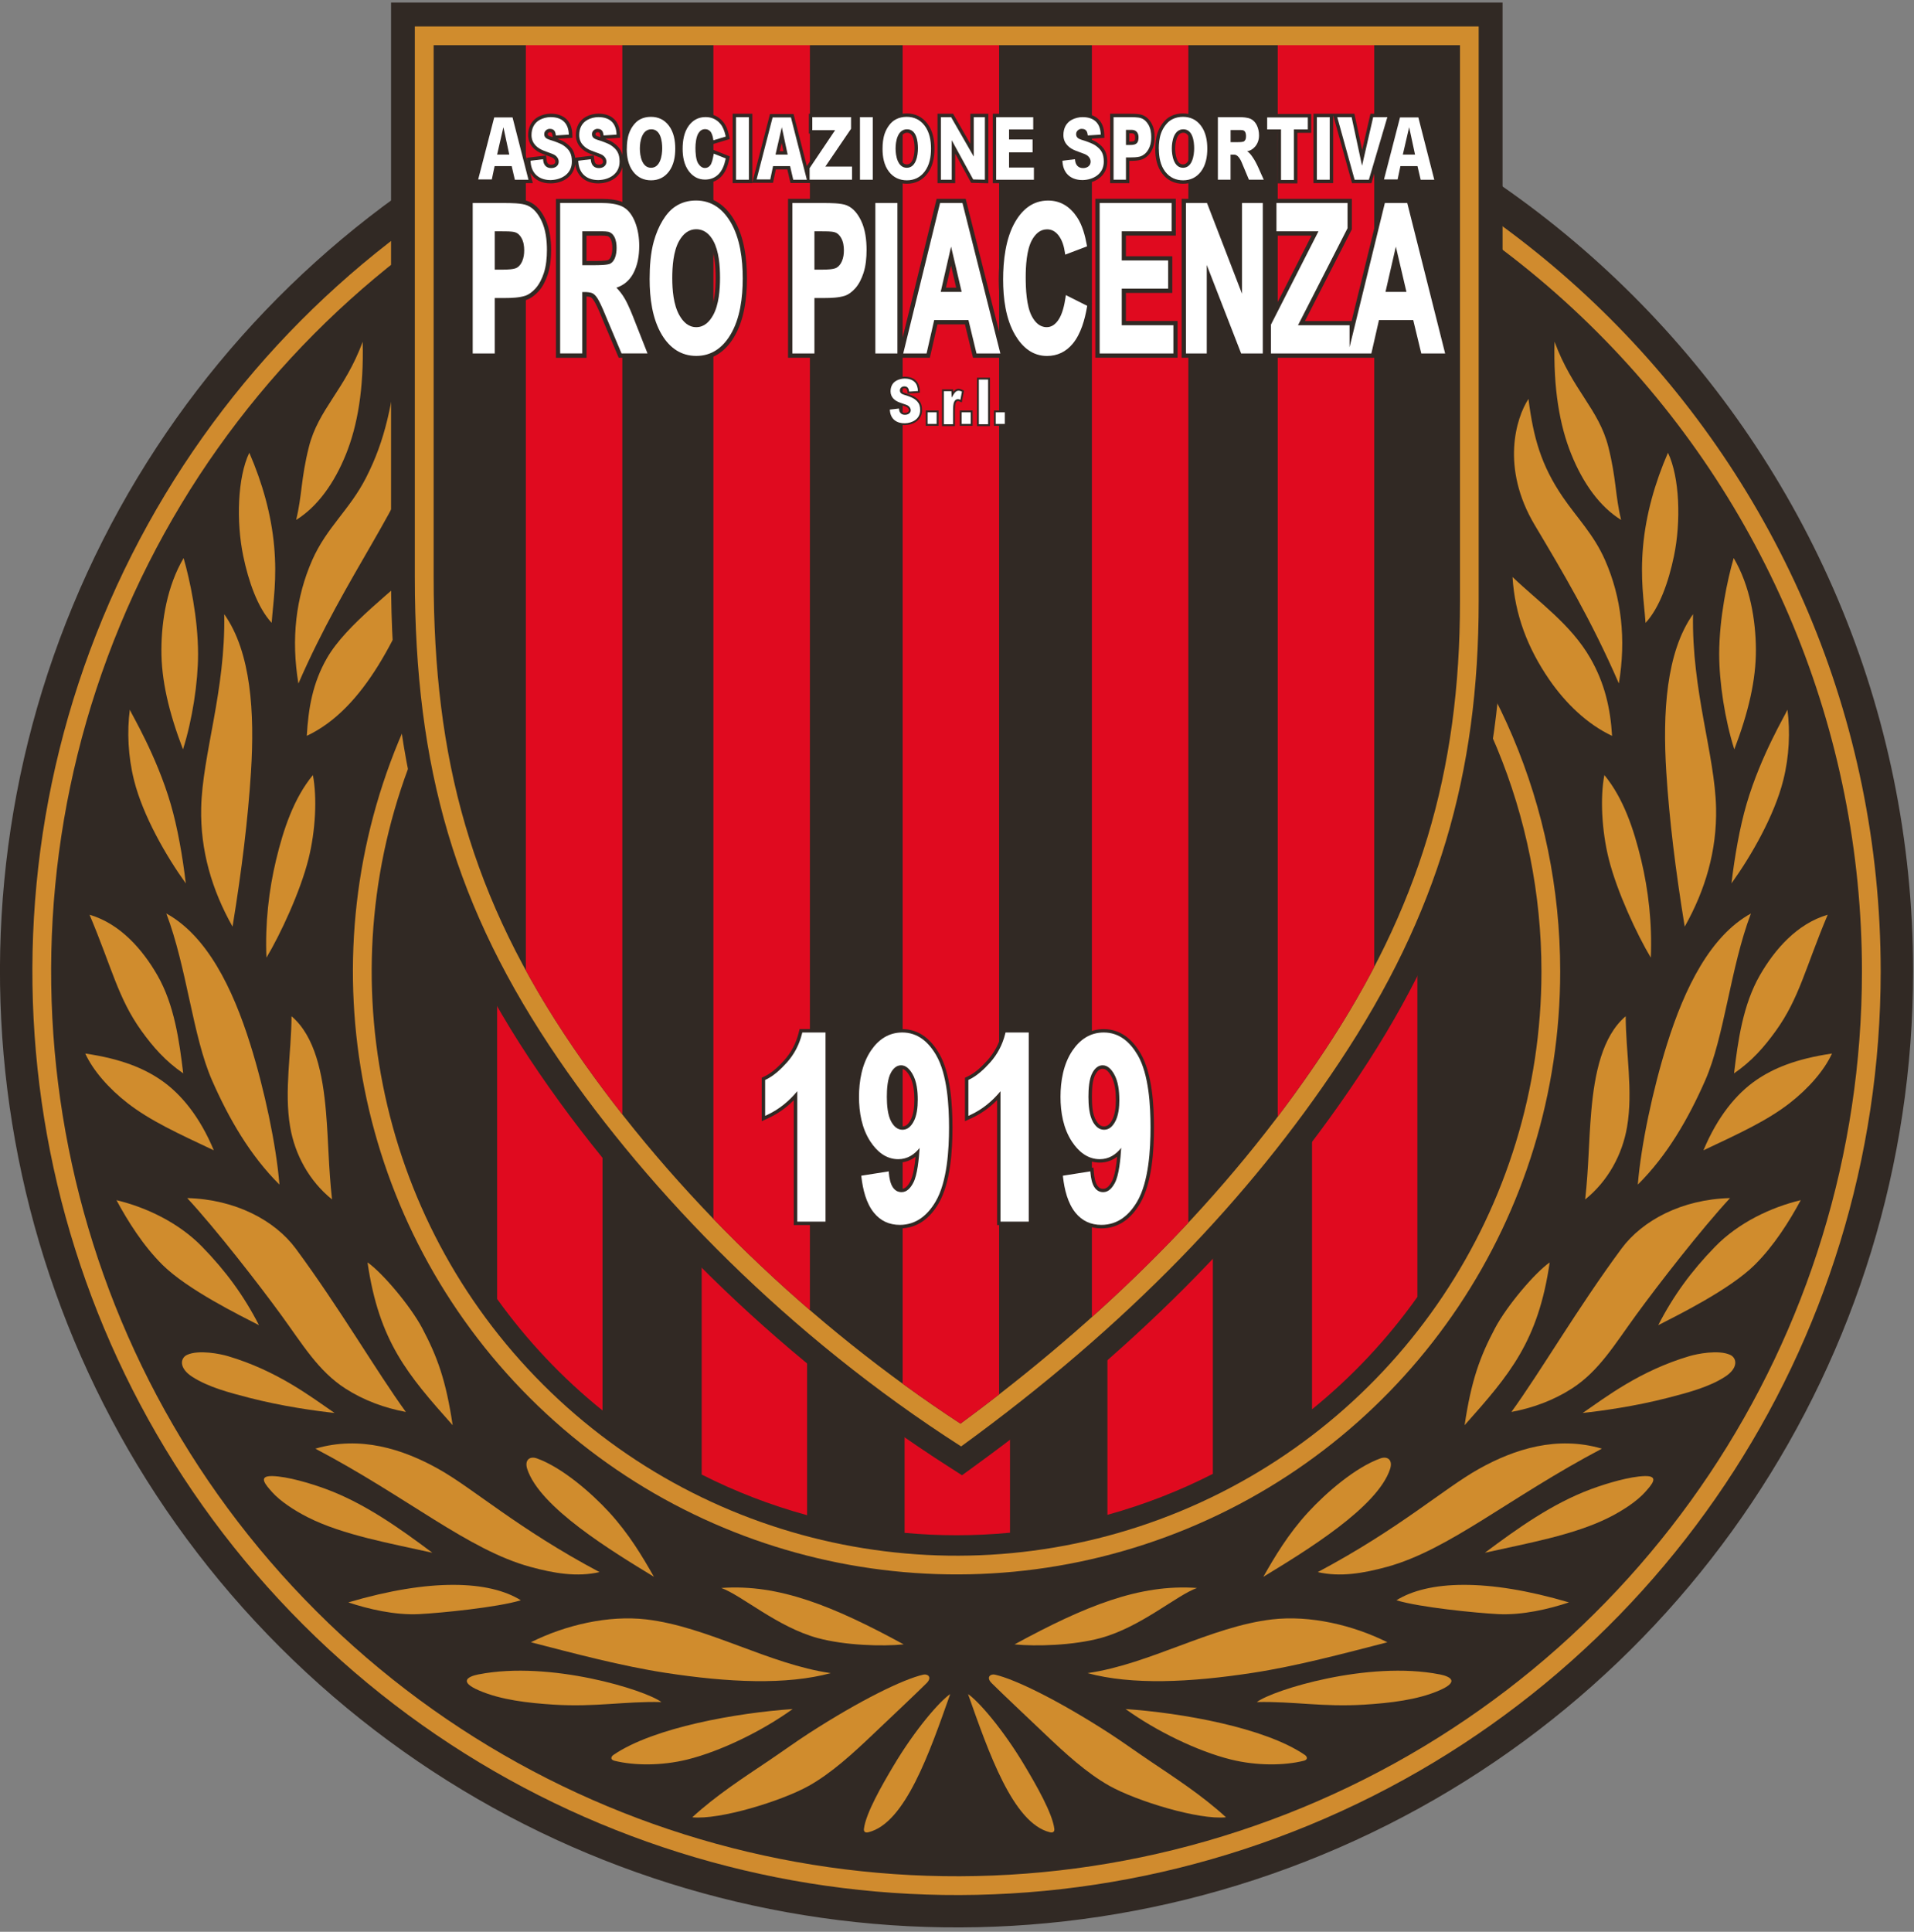 <?xml version="1.0" encoding="UTF-8"?>
<svg id="Layer_2" data-name="Layer 2" xmlns="http://www.w3.org/2000/svg" xmlns:xlink="http://www.w3.org/1999/xlink" viewBox="0 0 422.88 426.72">
  <rect x="0" y="0" width="422.88" height="426.72" fill="#808080" stroke="none"/>
  <defs>
    <style>
      .cls-1 {
        clip-path: url(#clippath);
      }

      .cls-2 {
        fill: none;
      }

      .cls-2, .cls-3, .cls-4, .cls-5, .cls-6, .cls-7, .cls-8 {
        stroke-width: 0px;
      }

      .cls-3 {
        fill: #d08c2d;
      }

      .cls-3, .cls-4, .cls-5, .cls-6, .cls-7 {
        fill-rule: evenodd;
      }

      .cls-4 {
        fill: #d08b2e;
      }

      .cls-5 {
        fill: #e00a1f;
      }

      .cls-6, .cls-8 {
        fill: #fff;
      }

      .cls-7 {
        fill: #312924;
      }
    </style>
    <clipPath id="clippath">
      <rect class="cls-2" width="422.88" height="426.72"/>
    </clipPath>
  </defs>
  <g id="Layer_1-2" data-name="Layer 1">
    <g>
      <g class="cls-1">
        <path class="cls-7" d="m211.34,3.43c116.72,0,211.34,94.54,211.34,211.16,0,85.41-51.49,162.41-130.46,195.09-78.97,32.69-169.87,14.62-230.31-45.77C1.46,303.52-16.63,212.69,16.09,133.79,48.8,54.88,125.86,3.43,211.34,3.43h0Z"/>
        <path class="cls-4" d="m211.34,10.59c112.77,0,204.18,91.34,204.18,204.01,0,82.52-49.75,156.9-126.05,188.48-76.3,31.57-164.12,14.12-222.51-44.22C8.57,300.51-8.9,212.76,22.7,136.52,54.3,60.29,128.75,10.59,211.34,10.59h0Z"/>
        <path class="cls-7" d="m211.34,14.73c53.05,0,103.93,21.06,141.45,58.54,37.52,37.48,58.59,88.32,58.59,141.32,0,80.84-48.74,153.71-123.49,184.65-74.75,30.93-160.78,13.84-218-43.33C12.68,298.76-4.43,212.79,26.53,138.11,57.49,63.43,130.43,14.73,211.34,14.73h0Z"/>
      </g>
      <path class="cls-4" d="m211.34,81.4c73.66,0,133.37,59.63,133.37,133.19,0,53.87-32.49,102.44-82.33,123.05-49.84,20.62-107.2,9.22-145.34-28.87-38.14-38.09-49.56-95.38-28.91-145.16,20.64-49.77,69.27-82.22,123.21-82.22h0Z"/>
      <path class="cls-7" d="m211.34,85.54c34.27,0,67.14,13.6,91.38,37.8,24.23,24.2,37.85,57.03,37.85,91.25,0,52.2-31.48,99.25-79.77,119.23-48.29,19.98-103.87,8.93-140.82-27.97-36.96-36.91-48.02-92.42-28.02-140.64,20-48.22,67.12-79.66,119.39-79.66h0Z"/>
      <path class="cls-5" d="m133.12,311.57c-8.83-7.12-16.68-15.41-23.29-24.64v-144.68c6.61-9.23,14.45-17.52,23.29-24.64v193.95Z"/>
      <path class="cls-5" d="m178.32,334.7c-8.12-2.22-15.92-5.24-23.29-8.98V103.46c7.37-3.73,15.16-6.75,23.29-8.98v240.22Z"/>
      <path class="cls-5" d="m211.34,90.06c3.98,0,7.92.19,11.81.56v247.95c-3.89.36-7.82.56-11.81.56s-7.7-.19-11.48-.53V90.59c3.78-.34,7.61-.53,11.48-.53h0Z"/>
      <path class="cls-5" d="m244.68,94.58c8.13,2.25,15.92,5.29,23.29,9.05v221.94c-7.37,3.76-15.16,6.8-23.29,9.05V94.58Z"/>
      <path class="cls-5" d="m289.88,117.88c8.84,7.17,16.69,15.52,23.28,24.83v143.77c-6.6,9.31-14.44,17.66-23.28,24.83V117.88Z"/>
      <path class="cls-3" d="m36.75,201.79c8.95,4.92,14.64,16.42,18.54,28.87,3.14,10,5.75,22.34,6.45,31.01-6.51-6.45-11.21-14.65-14.87-22.97-4.3-9.78-5.55-24.85-10.12-36.91h0Z"/>
      <path class="cls-3" d="m49.54,135.67c5.96,8.42,6.74,21.83,5.91,34.85-.66,10.45-2.03,21.67-4.07,34.17-4.57-8.1-7.13-16.85-6.93-26.19.25-11.77,5.42-25.96,5.09-42.83h0Z"/>
      <path class="cls-3" d="m18.84,232.72c1.71,3.75,5.2,7.73,9.34,10.95,5,3.89,11.17,6.71,19.06,10.43-3.05-7.33-7.18-12.43-11.66-15.51-3.72-2.55-8.65-4.68-16.75-5.87h0Z"/>
      <path class="cls-3" d="m19.78,202.05c4.96,11.74,6.28,18.43,11.47,25.66,2.54,3.53,5.28,6.68,9.23,9.39-.87-7.2-1.96-15.16-5.72-21.69-3.25-5.65-8.19-11.37-14.99-13.35h0Z"/>
      <path class="cls-3" d="m64.41,224.48c5.2,4.41,6.9,12.77,7.61,21.09.59,6.89.53,12.01,1.34,19.38-5.06-4.07-8.22-9.92-9.26-16.06-1.34-7.95.28-16.34.31-24.41h0Z"/>
      <path class="cls-3" d="m40.56,123.27c1.38,4.77,3.2,13.25,3.2,21.25,0,6.23-1.27,14.52-3.33,21.02-3.13-8.19-4.81-15.34-4.77-22.06.03-6.43,1.27-14.04,4.91-20.21h0Z"/>
      <path class="cls-3" d="m28.68,156.77c.38.98,5.88,10.07,9.02,20.79,1.54,5.26,2.65,11.66,3.35,17.58-4.31-5.99-9.46-14.91-11.43-22.77-1.34-5.34-1.56-10.78-.94-15.59h0Z"/>
      <path class="cls-3" d="m69.12,171.22c-4.19,5.1-6.49,11.91-8.14,18.81-1.55,6.48-2.44,13.93-2.11,21.51,3.05-5.09,7.47-14.53,9.29-21.81,1.57-6.26,1.92-13.57.97-18.52h0Z"/>
      <path class="cls-3" d="m41.36,264.65c10.66.27,19.38,4.95,23.98,11.16,9.68,13.08,17.9,27.24,24.33,36.08-4.66-.86-9.25-2.53-13.35-5.16-6-3.86-9.41-9.68-14.25-16.32-4.84-6.65-14.4-18.95-20.71-25.76h0Z"/>
      <path class="cls-3" d="m25.73,265.11c2.5,4.63,5.9,10.07,10.2,14.32,5.53,5.46,17.02,11.11,21.29,13.3-3.34-6.52-7.33-11.96-12.57-17.34-5.2-5.34-12.4-8.72-18.93-10.28h0Z"/>
      <path class="cls-3" d="m81.2,278.86c2.54,17.47,8.86,24.79,18.81,35.96-1.49-9.96-3.39-15.12-6.7-21.39-2.64-4.99-8.89-12.35-12.11-14.57h0Z"/>
      <path class="cls-3" d="m73.92,312.12c-5.09-3.48-12.63-9.33-23.62-12.57-1.61-.47-6.39-1.46-8.98-.26-1.47.68-1.88,2.9,1.19,4.86,3.54,2.27,8.12,3.47,12.53,4.61,7.35,1.9,14.73,2.91,18.88,3.36h0Z"/>
      <path class="cls-3" d="m69.69,320c9.87-2.9,19.26.06,27.15,4.47,7.83,4.38,17.43,13.13,35.61,22.8-4.94,1.14-10.04.28-15.3-1.16-13.76-3.77-27.01-15.33-47.46-26.1h0Z"/>
      <path class="cls-3" d="m95.54,343.01c-7.19-5.39-14.94-10.91-23.47-14.07-3.51-1.3-8.59-2.8-11.88-2.88-3.34-.08-1.5,1.93-.06,3.55,1.73,1.94,4.77,3.98,7.85,5.54,7.79,3.95,18.4,5.79,27.55,7.85h0Z"/>
      <path class="cls-3" d="m144.48,348.31c-2.5-4.4-5.49-9.47-9.93-14.3-3.92-4.26-10.39-9.88-15.94-11.86-1.58-.56-2.77.37-2.12,2.36,2.77,8.46,18.63,18.1,28,23.8h0Z"/>
      <path class="cls-3" d="m115.07,353.49c-6.94-4.32-19.88-4.91-38.11.47,4.31,1.45,10.33,2.87,15.65,2.59,4.82-.25,17.37-1.49,22.47-3.06h0Z"/>
      <path class="cls-3" d="m65.93,151c-1.64-9.87-.57-19.05,3.05-27.27,3.2-7.26,8.25-11.09,11.87-18.16,4.37-8.53,5.82-16.4,7.41-28.85,2.74,3.32,7.32,11.05,5.26,19.08-3.93,15.34-17.07,30.95-27.59,55.19h0Z"/>
      <path class="cls-3" d="m60.02,137.58c-3.09-3.33-5.11-9.13-6.28-14.77-1.57-7.56-1.27-17.36,1.34-22.8,2.87,6.61,4.86,13.6,5.49,20.66.65,7.25-.19,12.09-.55,16.92h0Z"/>
      <path class="cls-3" d="m80.13,75.51c.26,10.3-1.11,18.44-3.7,24.85-2.59,6.41-6.29,11.57-11,14.49,1.33-5.46,1.04-9.08,2.82-16.14,2.1-8.33,7.96-12.57,11.88-23.21h0Z"/>
      <path class="cls-3" d="m67.78,162.55c.36-6.08,1.27-11.63,4.47-17.19,4.28-7.43,14.59-14.76,22.58-22.38-6.65,17.11-14.24,33.55-27.06,39.57h0Z"/>
      <path class="cls-3" d="m386.85,201.79c-8.95,4.92-14.64,16.42-18.54,28.87-3.14,10-5.75,22.34-6.45,31.01,6.52-6.45,11.21-14.65,14.87-22.97,4.3-9.78,5.55-24.85,10.12-36.91h0Z"/>
      <path class="cls-3" d="m374.06,135.67c-5.96,8.42-6.73,21.83-5.91,34.85.66,10.45,2.03,21.67,4.07,34.17,4.57-8.1,7.13-16.85,6.93-26.19-.25-11.77-5.42-25.96-5.09-42.83h0Z"/>
      <path class="cls-3" d="m404.76,232.72c-1.71,3.75-5.2,7.73-9.34,10.95-5,3.89-11.17,6.71-19.06,10.43,3.06-7.33,7.18-12.43,11.66-15.51,3.72-2.55,8.65-4.68,16.75-5.87h0Z"/>
      <path class="cls-3" d="m403.82,202.05c-4.95,11.74-6.27,18.43-11.47,25.66-2.54,3.53-5.27,6.68-9.23,9.39.87-7.2,1.96-15.16,5.72-21.69,3.25-5.65,8.18-11.37,14.98-13.35h0Z"/>
      <path class="cls-3" d="m359.18,224.48c-5.2,4.41-6.9,12.77-7.61,21.09-.59,6.89-.53,12.01-1.34,19.38,5.06-4.07,8.22-9.92,9.26-16.06,1.35-7.95-.28-16.34-.31-24.41h0Z"/>
      <path class="cls-3" d="m383.04,123.27c-1.38,4.77-3.2,13.25-3.2,21.25,0,6.23,1.27,14.52,3.34,21.02,3.12-8.19,4.8-15.34,4.77-22.06-.04-6.43-1.27-14.04-4.91-20.21h0Z"/>
      <path class="cls-3" d="m394.92,156.77c-.37.98-5.88,10.07-9.02,20.79-1.54,5.26-2.64,11.66-3.35,17.58,4.31-5.99,9.46-14.91,11.44-22.77,1.34-5.34,1.56-10.78.93-15.59h0Z"/>
      <path class="cls-3" d="m354.48,171.22c4.19,5.1,6.49,11.91,8.14,18.81,1.55,6.48,2.44,13.93,2.11,21.51-3.05-5.09-7.46-14.53-9.29-21.81-1.56-6.26-1.92-13.57-.97-18.52h0Z"/>
      <path class="cls-3" d="m382.23,264.65c-10.66.27-19.38,4.95-23.97,11.16-9.68,13.08-17.91,27.24-24.33,36.08,4.66-.86,9.25-2.53,13.35-5.16,6-3.86,9.41-9.68,14.25-16.32,4.84-6.65,14.4-18.95,20.71-25.76h0Z"/>
      <path class="cls-3" d="m397.86,265.11c-2.5,4.63-5.9,10.07-10.2,14.32-5.53,5.46-17.03,11.11-21.29,13.3,3.34-6.52,7.33-11.96,12.56-17.34,5.2-5.34,12.41-8.72,18.93-10.28h0Z"/>
      <path class="cls-3" d="m342.39,278.86c-2.54,17.47-8.85,24.79-18.8,35.96,1.49-9.96,3.39-15.12,6.7-21.39,2.63-4.99,8.89-12.35,12.11-14.57h0Z"/>
      <path class="cls-3" d="m349.68,312.12c5.09-3.48,12.63-9.33,23.62-12.57,1.61-.47,6.39-1.46,8.98-.26,1.47.68,1.87,2.9-1.2,4.86-3.54,2.27-8.12,3.47-12.53,4.61-7.35,1.9-14.73,2.91-18.88,3.36h0Z"/>
      <path class="cls-3" d="m353.91,320c-9.88-2.9-19.27.06-27.15,4.47-7.83,4.38-17.43,13.13-35.61,22.8,4.94,1.14,10.03.28,15.3-1.16,13.76-3.77,27-15.33,47.46-26.1h0Z"/>
      <path class="cls-3" d="m328.06,343.01c7.19-5.39,14.94-10.91,23.47-14.07,3.51-1.3,8.59-2.8,11.88-2.88,3.34-.08,1.5,1.93.05,3.55-1.73,1.94-4.77,3.98-7.85,5.54-7.79,3.95-18.39,5.79-27.55,7.85h0Z"/>
      <path class="cls-3" d="m279.12,348.31c2.5-4.4,5.49-9.47,9.94-14.3,3.92-4.26,10.39-9.88,15.94-11.86,1.59-.56,2.77.37,2.12,2.36-2.77,8.46-18.63,18.1-28,23.8h0Z"/>
      <path class="cls-3" d="m308.53,353.49c6.94-4.32,19.88-4.91,38.11.47-4.31,1.45-10.33,2.87-15.65,2.59-4.82-.25-17.37-1.49-22.46-3.06h0Z"/>
      <path class="cls-3" d="m357.67,151c1.64-9.87.57-19.05-3.05-27.27-2.5-5.68-6.13-9.25-9.32-13.91-4.8-7.02-6.52-13.15-7.6-21.7-2.72,4.15-6.17,15.19,1.39,27.87,6.15,10.32,12.51,20.99,18.59,35h0Z"/>
      <path class="cls-3" d="m363.58,137.58c3.09-3.33,5.1-9.13,6.27-14.77,1.57-7.56,1.27-17.36-1.33-22.8-2.87,6.61-4.86,13.6-5.5,20.66-.65,7.25.19,12.09.55,16.92h0Z"/>
      <path class="cls-3" d="m343.46,75.51c-.27,10.3,1.11,18.44,3.71,24.85,2.59,6.41,6.28,11.57,11,14.49-1.33-5.46-1.04-9.08-2.82-16.14-2.1-8.33-7.96-12.57-11.88-23.21h0Z"/>
      <path class="cls-3" d="m356.17,162.55c-.36-6.08-1.62-11.63-4.82-17.19-4.28-7.43-11.29-12.29-17.17-17.9.5,8.33,3.35,15.72,8.08,22.61,3.66,5.33,8.47,9.93,13.91,12.48h0Z"/>
      <path class="cls-7" d="m86.39.56h245.59v132.26c0,39.69-9.65,71.61-31.66,104.73-22.67,34.1-51.84,62.21-84.86,86.21l-2.91,2.12-3.03-1.94c-34.82-22.3-67.04-52.78-90.43-86.96-23.89-34.91-32.69-67.28-32.69-109.48V.56Z"/>
      <path class="cls-3" d="m91.66,5.84h235.04v126.99c0,38.11-9,69.05-30.78,101.81-19.82,29.83-46.62,58.01-83.57,84.87-38.26-24.51-68.76-56.04-88.93-85.5-22.85-33.38-31.77-64.42-31.77-106.51V5.84Z"/>
      <path class="cls-7" d="m95.81,9.98v117.52c0,40.3,8.23,70.84,31.04,104.17,22.15,32.35,52.51,61.33,85.36,82.81,31.17-22.97,58.75-49.76,80.27-82.13,20.98-31.57,30.09-61.68,30.09-99.52V9.98H95.81Z"/>
      <path class="cls-5" d="m116.18,214.36c3.13,5.73,6.68,11.47,10.66,17.3,3.37,4.92,6.93,9.76,10.66,14.51V9.98h-21.32v204.38Z"/>
      <path class="cls-5" d="m157.62,269.25c6.79,7.04,13.93,13.77,21.32,20.15V9.98h-21.32v259.27Z"/>
      <path class="cls-5" d="m199.43,305.65c4.21,3.07,8.47,6.01,12.78,8.83,2.88-2.12,5.73-4.28,8.54-6.46V9.98h-21.32v295.66Z"/>
      <path class="cls-5" d="m241.24,290.93c7.42-6.65,14.54-13.59,21.32-20.86V9.98h-21.32v280.94Z"/>
      <path class="cls-5" d="m282.3,246.66c3.53-4.65,6.92-9.42,10.18-14.32,4.18-6.29,7.89-12.52,11.14-18.76V9.98h-21.32v236.68Z"/>
      <path class="cls-7" d="m175.39,243.01c-1.59,1.61-3.41,2.94-5.49,3.91l-1.61.75v-9.6l.65-.31c1.61-.75,3.13-2.22,4.31-3.53,1.57-1.75,2.63-3.78,3.2-6.06l.21-.85h6.47v43.29h-7.75v-27.6Z"/>
      <path class="cls-7" d="m202.28,255.52c-1.08.82-2.35,1.3-3.83,1.3-3,0-5.2-1.84-6.78-4.23-2-3.04-2.64-6.72-2.64-10.3s.67-7.54,2.79-10.66c1.79-2.64,4.27-4.3,7.53-4.3,3.73,0,6.34,2.29,8.14,5.38,2.56,4.41,2.95,11.35,2.95,16.38s-.42,12.21-3.07,16.75c-1.9,3.23-4.66,5.51-8.56,5.51-2.55,0-4.7-.98-6.31-2.97-1.82-2.25-2.58-5.38-2.91-8.2l-.13-1.08,7.59-1.2.11,1.21c.07.88.27,2.12.8,2.85.32.44.7.65,1.26.65.89,0,1.51-.92,1.89-1.63.66-1.23,1-3.53,1.17-5.46h0Zm-4.74-18.28c-.75,1.27-.85,3.59-.85,5.05,0,1.56.13,3.86.94,5.23.39.66.93,1.3,1.76,1.3s1.32-.6,1.7-1.24c.78-1.27.93-3.2.93-4.65,0-1.7-.19-3.81-1.07-5.31-.38-.65-1.01-1.53-1.85-1.53-.73,0-1.21.57-1.55,1.16h0Z"/>
      <path class="cls-7" d="m220.29,243.01c-1.59,1.61-3.41,2.94-5.48,3.91l-1.61.75v-9.6l.65-.31c1.61-.75,3.13-2.22,4.31-3.53,1.57-1.75,2.63-3.78,3.2-6.06l.22-.85h6.47v43.29h-7.75v-27.6Z"/>
      <path class="cls-7" d="m246.82,255.52c-1.08.82-2.35,1.3-3.83,1.3-3,0-5.2-1.84-6.79-4.23-2-3.04-2.64-6.72-2.64-10.3s.67-7.54,2.79-10.66c1.79-2.64,4.27-4.3,7.52-4.3,3.73,0,6.34,2.29,8.14,5.38,2.56,4.41,2.95,11.35,2.95,16.38s-.41,12.21-3.07,16.75c-1.9,3.23-4.66,5.51-8.56,5.51-2.55,0-4.7-.98-6.31-2.97-1.82-2.25-2.58-5.38-2.91-8.2l-.12-1.08,7.59-1.2.11,1.21c.08.88.27,2.12.8,2.85.32.44.71.65,1.26.65.9,0,1.52-.92,1.9-1.63.66-1.23,1-3.53,1.17-5.46h0Zm-4.75-18.28c-.75,1.27-.85,3.59-.85,5.05,0,1.56.13,3.86.94,5.23.39.66.93,1.3,1.76,1.3s1.32-.6,1.7-1.24c.77-1.27.92-3.2.92-4.65,0-1.7-.19-3.81-1.07-5.31-.38-.65-1.01-1.53-1.85-1.53-.73,0-1.21.57-1.55,1.16h0Z"/>
      <path class="cls-6" d="m176.14,241.05c-1.8,2.18-3.97,3.97-6.56,5.19l-.53.25v-7.94l.22-.1c1.7-.8,3.3-2.32,4.55-3.71,1.66-1.84,2.77-3.98,3.37-6.38l.07-.29h5.13v41.78h-6.24v-28.8Z"/>
      <path class="cls-6" d="m203.19,253.56c-1.17,1.48-2.71,2.5-4.73,2.5-2.73,0-4.71-1.71-6.15-3.89-1.91-2.91-2.52-6.46-2.52-9.89s.63-7.25,2.66-10.24c1.66-2.43,3.91-3.97,6.9-3.97,3.44,0,5.82,2.14,7.48,5,2.48,4.27,2.85,11.18,2.85,16s-.39,11.97-2.97,16.36c-1.77,3-4.29,5.14-7.91,5.14-2.33,0-4.25-.88-5.72-2.69-1.73-2.13-2.43-5.15-2.75-7.81l-.04-.36,6.07-.96.03.4c.09,1.04.32,2.37.95,3.23.47.63,1.07.96,1.87.96,1.22,0,2.03-1.04,2.55-2.03.93-1.71,1.27-5.29,1.42-7.77h0Zm-.42-10.64c0-1.85-.21-4.06-1.17-5.69-.54-.92-1.35-1.91-2.5-1.91-1.02,0-1.71.69-2.2,1.53-.84,1.42-.96,3.82-.96,5.43,0,1.71.15,4.1,1.04,5.61.54.91,1.29,1.67,2.41,1.67s1.82-.72,2.35-1.6c.86-1.41,1.03-3.44,1.03-5.05h0Z"/>
      <path class="cls-6" d="m221.05,241.05c-1.8,2.18-3.96,3.97-6.56,5.19l-.54.25v-7.94l.22-.1c1.7-.8,3.3-2.32,4.55-3.71,1.66-1.84,2.77-3.98,3.37-6.38l.07-.29h5.13v41.78h-6.24v-28.8Z"/>
      <path class="cls-6" d="m247.72,253.56c-1.17,1.48-2.71,2.5-4.73,2.5-2.73,0-4.72-1.71-6.16-3.89-1.91-2.91-2.52-6.46-2.52-9.89s.62-7.25,2.66-10.24c1.66-2.43,3.91-3.97,6.9-3.97,3.44,0,5.82,2.14,7.49,5,2.48,4.27,2.84,11.18,2.84,16s-.39,11.97-2.96,16.36c-1.77,3-4.29,5.14-7.91,5.14-2.33,0-4.25-.88-5.72-2.69-1.72-2.13-2.43-5.15-2.74-7.81l-.04-.36,6.07-.96.04.4c.09,1.04.31,2.37.95,3.23.47.63,1.07.96,1.86.96,1.23,0,2.03-1.04,2.56-2.03.93-1.71,1.26-5.29,1.41-7.77h0Zm-.42-10.64c0-1.85-.22-4.06-1.17-5.69-.53-.92-1.34-1.91-2.5-1.91-1.02,0-1.71.69-2.2,1.53-.84,1.42-.95,3.82-.95,5.43,0,1.71.15,4.1,1.04,5.61.54.91,1.29,1.67,2.41,1.67s1.82-.72,2.35-1.6c.86-1.41,1.03-3.44,1.03-5.05h0Z"/>
      <path class="cls-3" d="m199.67,363.24c-4.74.47-12.98.24-19.04-1.41-8.91-2.43-16.77-9.45-21.27-11.05,12.7-.92,24.72,3.98,40.31,12.46h0Z"/>
      <path class="cls-3" d="m183.57,369.59c-13.71-1.96-27.25-10.28-40.78-11.87-8.39-.98-17.9,1.25-25.5,5.05,9.79,2.52,20.03,5.26,29.8,6.76,13.83,2.12,26.62,2.72,36.48.05h0Z"/>
      <path class="cls-3" d="m105.78,369.86c15.75-3.09,36.82,3.45,40.35,6.12-8.16-.19-14.52,1.14-23.73.57-5.68-.36-11.73-1.03-16.62-3.16-4.33-1.88-2.61-3.02,0-3.54h0Z"/>
      <path class="cls-3" d="m175.12,377.52c-12.21.84-30.66,4.04-39.58,10.13-.53.36-.79,1.04.23,1.3,4.38,1.08,10.39,1.12,16.06-.27,7.52-1.86,16.7-6.4,23.29-11.15h0Z"/>
      <path class="cls-3" d="m152.94,401.43c5.96.63,19.68-3.55,25.75-6.94,5.05-2.83,9.83-7.23,14.27-11.46,4.44-4.22,8.96-8.46,11.72-11.19,1.37-1.35.28-2.14-.68-1.92-4.48,1.02-13.99,5.67-25.27,12.95-2.77,1.79-5.76,3.95-8.87,6.05-5.56,3.74-11.65,7.68-16.91,12.51h0Z"/>
      <path class="cls-3" d="m209.94,374.22c-4.56,12.89-9.93,28.51-18.06,30.51-.68.17-1.09-.07-1-.77.42-3.43,4-9.64,6.41-13.7,4.98-8.4,10.42-14.55,12.64-16.04h0Z"/>
      <path class="cls-3" d="m224.15,363.24c4.74.47,12.98.24,19.04-1.41,8.91-2.43,16.77-9.45,21.27-11.05-12.7-.92-24.72,3.98-40.31,12.46h0Z"/>
      <path class="cls-3" d="m240.25,369.59c13.71-1.96,27.25-10.28,40.78-11.87,8.39-.98,17.9,1.25,25.5,5.05-9.79,2.52-20.02,5.26-29.8,6.76-13.83,2.12-26.62,2.72-36.48.05h0Z"/>
      <path class="cls-3" d="m318.04,369.86c-15.75-3.09-36.82,3.45-40.35,6.12,8.16-.19,14.52,1.14,23.73.57,5.68-.36,11.73-1.03,16.62-3.16,4.32-1.88,2.61-3.02,0-3.54h0Z"/>
      <path class="cls-3" d="m248.7,377.52c12.21.84,30.66,4.04,39.58,10.13.53.36.79,1.04-.23,1.3-4.38,1.08-10.39,1.12-16.06-.27-7.52-1.86-16.7-6.4-23.29-11.15h0Z"/>
      <path class="cls-3" d="m270.87,401.43c-5.95.63-19.68-3.55-25.74-6.94-5.05-2.83-9.83-7.23-14.27-11.46-4.44-4.22-8.96-8.46-11.72-11.19-1.37-1.35-.29-2.14.68-1.92,4.48,1.02,13.99,5.67,25.27,12.95,2.77,1.79,5.76,3.95,8.87,6.05,5.55,3.74,11.65,7.68,16.91,12.51h0Z"/>
      <path class="cls-3" d="m213.88,374.22c4.56,12.89,9.93,28.51,18.06,30.51.68.17,1.08-.07,1-.77-.42-3.43-4-9.64-6.41-13.7-4.98-8.4-10.42-14.55-12.65-16.04h0Z"/>
      <path class="cls-7" d="m279.91,79.03h-6.36l-6.01-15.47v15.47h-6.47v-35.11h6.24l6.14,15.92v-15.92h6.47v27.47l9.85-19.34h-8.68v-8.13h17.59v6.73l-10.36,20.27h10.3l6.61-27h6.42l8.85,35.11h-7.22l-1.78-7.38h-6.08l-1.68,7.38h-23.82Zm-80.71-3.51l7.74-31.6h6.42l8.84,35.11h-7.22l-1.78-7.38h-6.08l-1.68,7.38h-13.01v-35.11h6.76v31.6Zm-88.95-8.74v12.25h-6.76v-35.11h7.93c1.53,0,4.03,0,5.41.59,1.69.7,2.84,2.2,3.62,3.82,1.01,2.11,1.31,4.58,1.31,6.89,0,1.82-.17,3.72-.75,5.45-.45,1.32-1.07,2.63-2.01,3.67-.74.82-1.64,1.54-2.71,1.91-1.45.45-3.17.53-4.68.53h-1.37Zm27.5-2.87c.39.48.74.99,1.05,1.52.99,1.7,1.72,3.63,2.43,5.46l3.21,8.14h-7.74l-3.32-7.88c-.63-1.51-1.26-3.2-2.09-4.61-.18-.29-.46-.71-.75-.87-.21-.11-.6-.16-.95-.18v13.55h-6.76v-35.11h10c1.74,0,3.9.16,5.43,1.06,1.42.84,2.34,2.25,2.93,3.75.71,1.79.98,3.69.98,5.61,0,2.3-.38,4.67-1.52,6.69-.71,1.25-1.68,2.23-2.89,2.88h0Zm5.81-10.93c.47-1.68,1.14-3.3,2.05-4.79.78-1.28,1.77-2.49,3.03-3.32,1.54-1.04,3.28-1.51,5.14-1.51,3.74,0,6.46,1.98,8.35,5.09,2.31,3.8,2.9,8.7,2.9,13.07s-.59,9.2-2.88,12.99c-1.88,3.1-4.6,5.07-8.31,5.07s-6.48-1.93-8.38-5.05c-2.28-3.75-2.88-8.54-2.88-12.86,0-2.89.21-5.9.98-8.69h0Zm37.31,13.8v12.25h-6.76v-35.11h7.93c1.53,0,4.03,0,5.41.59,1.7.7,2.84,2.2,3.62,3.82,1.02,2.11,1.31,4.58,1.31,6.89,0,1.82-.17,3.72-.75,5.45-.45,1.32-1.07,2.63-2.01,3.67-.74.82-1.64,1.54-2.71,1.91-1.45.45-3.17.53-4.68.53h-1.37Zm47.92,2.64c.52.97,1.26,1.92,2.46,1.92.78,0,1.32-.51,1.75-1.11.86-1.2,1.26-3.21,1.47-4.65l.27-1.81,6.5,3.27-.17.96c-.5,2.91-1.43,6.2-3.34,8.52-1.66,2-3.84,3.05-6.44,3.05-3.55,0-6.08-2.13-7.82-5.06-2.22-3.74-2.81-8.47-2.81-12.75s.55-9.41,2.82-13.27c1.79-3.05,4.4-5.14,8.06-5.14,3.12,0,5.49,1.56,7.18,4.11,1.25,1.86,1.9,4.29,2.29,6.48l.19,1.07-6.65,2.52-.23-1.63c-.16-1.16-.5-2.43-1.24-3.36-.46-.58-1-.95-1.75-.95-1.23,0-1.99.91-2.53,1.91-1.1,2.02-1.25,5.49-1.25,7.76s.13,6.08,1.24,8.15h0Zm19.97-17.37v4.56h10.25v8.1h-10.25v6.2h11.41v8.11h-18.17v-35.11h17.78v8.13h-11.02Zm60.79,11.5l-1.14-4.88-1.12,4.88h2.26Zm-199.3-11.5v6.58h.94c.54,0,2.12-.03,2.57-.31.37-.23.6-.61.77-1,.27-.63.36-1.32.36-2,0-.76-.11-1.61-.49-2.28-.2-.34-.48-.71-.89-.82-.63-.19-1.91-.17-2.59-.17h-.68Zm19.33,5.6h1.73c.62,0,2.61,0,3.09-.23.27-.15.45-.46.57-.73.25-.58.31-1.29.31-1.92s-.07-1.43-.39-2.01c-.16-.3-.37-.53-.7-.62-.75-.14-1.94-.07-2.71-.07h-1.9v5.6Zm21.31,11.52c.63,1.12,1.53,2.17,2.92,2.17s2.27-1.03,2.9-2.15c1.2-2.15,1.41-5.4,1.41-7.83s-.2-5.59-1.37-7.69c-.65-1.16-1.53-2.07-2.94-2.07s-2.31.94-2.96,2.11c-1.19,2.12-1.39,5.35-1.39,7.74s.23,5.57,1.43,7.72h0Zm29.98-17.12v6.58h.93c.54,0,2.12-.03,2.57-.31.37-.23.6-.61.77-1,.27-.63.36-1.32.36-2,0-.76-.11-1.61-.49-2.28-.19-.34-.48-.71-.89-.82-.63-.19-1.91-.17-2.59-.17h-.67Zm30.39,11.5l-1.14-4.88-1.12,4.88h2.26Z"/>
      <path class="cls-6" d="m298.16,76.74l7.81-31.89h4.95l8.37,33.23h-5.27l-1.78-7.38h-7.57l-1.68,7.38h-22.18v-6.38l10.49-20.6h-9.28v-6.25h15.71v5.56l-10.95,21.44h11.39v4.89Zm12.58-12.26l-2.34-10-2.29,10h4.63Zm-201.43,1.35v12.25h-4.87v-33.23h6.99c1.3,0,3.85,0,5.05.52,1.48.61,2.46,1.96,3.14,3.36.95,1.97,1.22,4.32,1.22,6.48,0,1.7-.16,3.53-.7,5.15-.4,1.19-.97,2.4-1.81,3.34-.63.7-1.4,1.33-2.3,1.64-1.33.42-3.01.49-4.4.49h-2.31Zm0-14.73v8.46h1.88c.77,0,2.39-.03,3.06-.45.54-.34.89-.85,1.14-1.43.32-.75.43-1.57.43-2.38,0-.93-.14-1.92-.61-2.74-.32-.57-.79-1.08-1.44-1.26-.71-.22-2.11-.2-2.86-.2h-1.62Zm26.88,12.45c.69.71,1.3,1.49,1.8,2.35.93,1.59,1.7,3.61,2.37,5.32l2.7,6.85h-5.74l-3.08-7.3c-.61-1.46-1.35-3.37-2.15-4.73-.27-.45-.64-.95-1.1-1.21-.5-.28-1.34-.32-1.89-.32h-.46v13.56h-4.88v-33.23h9.06c1.53,0,3.59.13,4.95.93,1.23.72,2.02,1.99,2.54,3.29.66,1.67.92,3.46.92,5.26,0,2.13-.34,4.35-1.4,6.23-.84,1.48-2.07,2.49-3.64,3h0Zm-7.54-4.97h2.67c.73,0,2.89,0,3.53-.35.47-.25.78-.71.99-1.19.3-.71.39-1.53.39-2.29,0-.82-.11-1.73-.51-2.46-.3-.55-.71-.93-1.3-1.09-.73-.15-2.17-.1-2.93-.1h-2.84v7.48Zm15.83-5.35c.45-1.59,1.08-3.14,1.94-4.55.71-1.16,1.61-2.28,2.75-3.04,1.39-.94,2.95-1.35,4.61-1.35,3.39,0,5.83,1.8,7.55,4.64,2.21,3.63,2.77,8.4,2.77,12.57s-.55,8.88-2.75,12.5c-1.71,2.82-4.14,4.62-7.51,4.62s-5.84-1.76-7.57-4.6c-2.18-3.59-2.74-8.24-2.74-12.37,0-2.78.2-5.75.95-8.44h0Zm4.05,8.21c0,2.59.26,5.87,1.56,8.18.82,1.45,1.98,2.65,3.74,2.65s2.91-1.19,3.72-2.64c1.29-2.31,1.53-5.69,1.53-8.29s-.23-5.88-1.49-8.15c-.82-1.47-2-2.55-3.76-2.55s-2.95,1.11-3.79,2.59c-1.28,2.28-1.51,5.64-1.51,8.2h0Zm31.41,4.39v12.25h-4.88v-33.23h6.99c1.3,0,3.85,0,5.05.52,1.48.61,2.46,1.96,3.14,3.36.95,1.97,1.22,4.32,1.22,6.48,0,1.7-.16,3.53-.7,5.15-.4,1.19-.96,2.4-1.81,3.34-.63.7-1.4,1.33-2.3,1.64-1.33.42-3.01.49-4.39.49h-2.31Zm0-14.73v8.46h1.88c.77,0,2.39-.03,3.06-.45.54-.34.89-.85,1.14-1.43.32-.75.43-1.57.43-2.38,0-.93-.14-1.92-.61-2.74-.32-.57-.79-1.08-1.44-1.26-.71-.22-2.11-.2-2.86-.2h-1.62Zm13.46,26.98v-33.23h4.88v33.23h-4.88Zm20.57-7.38h-7.57l-1.68,7.38h-5.16l8.14-33.23h4.95l8.37,33.23h-5.27l-1.78-7.38Zm-1.5-6.22l-2.34-10-2.29,10h4.63Zm23.03.71l4.71,2.37-.05.27c-.47,2.73-1.34,5.91-3.14,8.08-1.48,1.79-3.39,2.72-5.71,2.72-3.2,0-5.44-1.95-7.01-4.6-2.12-3.59-2.67-8.18-2.67-12.27s.52-9.09,2.69-12.79c1.62-2.77,3.94-4.67,7.25-4.67,2.79,0,4.88,1.4,6.4,3.69,1.17,1.74,1.78,4.09,2.15,6.12l.05.31-4.82,1.83-.07-.47c-.19-1.33-.59-2.74-1.43-3.81-.64-.81-1.45-1.31-2.5-1.31-1.59,0-2.63,1.07-3.36,2.39-1.19,2.19-1.37,5.77-1.37,8.21s.15,6.35,1.35,8.59c.7,1.31,1.71,2.42,3.29,2.42,1.1,0,1.9-.64,2.52-1.51.96-1.34,1.4-3.46,1.64-5.06l.07-.51Zm12.34-14.09v6.44h10.25v6.22h-10.25v8.09h11.41v6.23h-16.29v-33.23h15.9v6.25h-11.02Zm26.57,13.79v-20.04h4.59v33.23h-4.78l-7.6-19.55v19.55h-4.59v-33.23h4.65l7.73,20.04Z"/>
      <path class="cls-7" d="m294.46,25.13h0s4.78,0,4.78,0l1.71,8,1.84-8h4.74l-4.53,15.33h-4.28l-4.17-15.01v15h-4.35v-15.32h4.26Zm-128.24,15.26v.06h-4.35v-15.32h4.35v15.16l3.9-15.1h5.21l2.94,11.5,4.82-7.18h-4.37v-4.39h10.07v3.55l-5.01,7.36h5.23v4.4h-14.36l-.7-3h-2.54l-.62,2.95h-4.57Zm6.88-6.99l-.4-1.83-.42,1.83h.82Zm-55.98,4.7l.6,2.35h-4.58l-.7-3h-2.54l-.62,2.95h-4.6l3.93-15.2h5.21l2.63,10.29-.05-.63,4.23-.52.15,1.1c.08.6.37.94.99.94.36,0,.82-.11.91-.52.11-.51-.34-.94-.78-1.11-.66-.26-1.32-.49-1.98-.74-1.85-.7-3.23-2.09-3.23-4.17,0-1.71.71-3.21,2.25-4.05.79-.43,1.82-.68,2.72-.68,2.96,0,4.72,1.65,4.79,4.6l.02.73-3.31.21c.63.23,1.25.5,1.69.8,1.38.92,2.05,1.92,2.22,3.39l4.1-.51.15,1.1c.08.6.37.94.99.94.36,0,.82-.11.91-.52.11-.51-.34-.94-.78-1.11-.66-.26-1.32-.49-1.98-.74-1.85-.7-3.23-2.09-3.23-4.17,0-1.71.71-3.21,2.25-4.05.79-.43,1.82-.68,2.72-.68,2.96,0,4.72,1.65,4.79,4.6l.02.73-3.31.21c.63.23,1.25.5,1.7.8,1.62,1.09,2.26,2.29,2.26,4.24,0,3.05-2.51,4.75-5.32,4.82-2.8.08-4.87-1.47-5.26-4.23-.3,2.68-2.66,4.17-5.29,4.23-2.1.06-3.8-.8-4.67-2.41h0Zm5-7.8l-.04-.26c-.09-.5-.03-.83-.62-.83-.22,0-.45.18-.45.42,0,.35.4.45.67.53.14.04.29.09.45.14h0Zm10.55,0l-.04-.26c-.09-.5-.03-.83-.62-.83-.22,0-.45.18-.45.42,0,.35.4.45.67.53.14.04.29.09.45.14h0Zm-21.09,3.11l-.39-1.83-.43,1.83h.82Zm129.09-2.75c.62.23,1.25.5,1.7.8,1.62,1.09,2.27,2.29,2.27,4.24,0,3.05-2.51,4.75-5.32,4.82-2.91.08-5.03-1.59-5.3-4.56l-.1-1.09,4.23-.52.15,1.1c.09.6.37.94,1,.94.36,0,.82-.11.91-.52.11-.51-.34-.94-.78-1.11-.66-.26-1.32-.49-1.98-.74-1.85-.7-3.23-2.09-3.23-4.17,0-1.71.71-3.21,2.25-4.05.79-.43,1.82-.68,2.72-.68,2.96,0,4.71,1.65,4.79,4.6l.02.73-3.31.21Zm-1.02-.35l-.05-.26c-.08-.5-.03-.83-.62-.83-.22,0-.45.18-.45.42,0,.35.4.45.67.53.14.04.3.09.46.14h0Zm-83.28-.77c-.17-.17-.34-.24-.57-.24-.41,0-.61.21-.83.53-.43.63-.56,2.12-.56,2.87s.06,2.39.5,3.03c.19.29.47.65.85.65.24,0,.4-.1.56-.28.29-.32.49-1.43.57-1.85l.25-1.34,4.11,1.64-.2.93c-.29,1.33-.82,2.69-1.82,3.65-.95.91-2.14,1.31-3.44,1.31-1.74,0-3.15-.79-4.18-2.17-1.15-1.54-1.51-3.49-1.51-5.38s.34-3.98,1.51-5.57c1.06-1.43,2.51-2.2,4.3-2.2,1.54,0,2.85.59,3.84,1.77.67.79,1.04,1.81,1.27,2.8l.23,1.02-4.21,1.27-.22-1.23c-.05-.31-.21-.97-.44-1.2h0Zm156.2,7.92h-2.55l-.62,2.95h-4.6l3.93-15.2h5.21l3.9,15.26h-4.58l-.7-3Zm-.85-4.05l-.39-1.83-.42,1.83h.82Zm-117.48-.51c0-1.23.12-2.51.53-3.67.27-.75.65-1.44,1.13-2.07.47-.59,1.02-1.11,1.69-1.46.85-.45,1.78-.64,2.75-.64,1.84,0,3.39.73,4.52,2.2,1.23,1.58,1.6,3.62,1.6,5.58s-.37,3.97-1.59,5.55c-1.12,1.46-2.67,2.2-4.51,2.2s-3.4-.72-4.54-2.18c-1.21-1.57-1.59-3.56-1.59-5.5h0Zm4.39-.09c0,1.07.24,3.51,1.73,3.51s1.7-2.49,1.7-3.54-.13-3.46-1.65-3.46-1.79,2.38-1.79,3.49h0Zm56.63.09c0-1.23.12-2.51.53-3.67.27-.75.65-1.44,1.13-2.07.46-.59,1.02-1.11,1.69-1.46.85-.45,1.78-.64,2.74-.64,1.85,0,3.4.73,4.52,2.2,1.23,1.58,1.6,3.62,1.6,5.58s-.37,3.97-1.59,5.55c-1.12,1.46-2.67,2.2-4.51,2.2s-3.4-.72-4.54-2.18c-1.21-1.57-1.59-3.56-1.59-5.5h0Zm4.39-.09c0,1.07.24,3.51,1.72,3.51s1.7-2.49,1.7-3.54-.13-3.46-1.64-3.46-1.78,2.38-1.78,3.49h0Zm-121.91.09c0-1.23.13-2.51.53-3.67.27-.75.64-1.44,1.13-2.07.46-.59,1.02-1.11,1.69-1.46.85-.45,1.79-.64,2.74-.64,1.85,0,3.4.73,4.53,2.2,1.23,1.58,1.6,3.62,1.6,5.58s-.37,3.97-1.59,5.55c-1.12,1.46-2.67,2.2-4.51,2.2s-3.4-.72-4.54-2.18c-1.21-1.57-1.59-3.56-1.59-5.5h0Zm4.39-.09c0,1.07.24,3.51,1.73,3.51s1.7-2.49,1.7-3.54-.13-3.46-1.65-3.46-1.78,2.38-1.78,3.49h0Zm47.12,7.65v-15.32h4.35v15.32h-4.35Zm25.14-8.68v-6.64h3.97v15.34l-3.79-.09-3.53-6.46v6.53h-3.91v-15.33h3.45l3.81,6.64Zm9.31-2.43v.72h5.2v4.34h-5.2v1.85h5.49v4.2h-9.84v-15.33h9.7v4.21h-5.35Zm25.82,6.18v4.93h-4.25v-15.33h4.3c.82,0,1.99-.01,2.76.26.9.31,1.57.96,2.04,1.77.56.94.74,2.04.74,3.12,0,.83-.1,1.68-.42,2.46-.26.64-.62,1.23-1.13,1.7-.43.39-.94.71-1.51.87-.76.2-1.6.23-2.38.23h-.14Zm0-6.1v1.85c.17,0,.34,0,.51-.02.7-.04.76-.26.76-.94,0-.52-.17-.86-.72-.88-.18,0-.37,0-.55,0h0Zm27.42,4.28c.12.15.23.3.35.46,1.13,1.56,1.77,3.48,2.61,5.2l.53,1.09h-5l-1.82-4.36c-.13-.3-.52-1.05-.85-1.16-.04,0-.08-.01-.13-.02v5.54h-4.31v-15.33h5.46c.91,0,2.02.07,2.86.46.78.37,1.34,1.01,1.71,1.77.4.8.56,1.67.56,2.56,0,1.45-.74,3.02-1.98,3.78h0Zm-2.53-4.2c-.39-.06-.91-.02-1.3-.02h-.48v1.17h.4c.32,0,1.15,0,1.41-.07.01-.01.03-.04.03-.05.07-.12.08-.31.08-.45,0-.13-.02-.44-.08-.55-.02-.03-.03-.03-.05-.04h0Zm7.87-.17h-3.07v-4.16h10.49v4.16h-3.06v11.17h-4.36v-11.17Z"/>
      <path class="cls-6" d="m117.21,35.51l2.77-.34.05.37c.13.96.72,1.59,1.74,1.59.85,0,1.5-.42,1.64-1.11.19-.89-.45-1.66-1.24-1.97-.71-.28-1.3-.49-1.99-.75-1.31-.49-2.75-1.52-2.75-3.46,0-1.44.57-2.69,1.85-3.38.68-.37,1.59-.59,2.36-.59,2.75,0,3.98,1.54,4.04,3.87l-2.86.18c-.11-.66-.19-1.46-1.37-1.46-.57,0-1.21.46-1.21,1.17s.49,1.03,1.2,1.25c.77.23,2.3.75,2.98,1.2,1.41.94,1.93,1.91,1.93,3.62,0,2.83-2.45,4.01-4.58,4.07-2.29.06-4.28-1.11-4.53-3.88l-.03-.36Z"/>
      <path class="cls-6" d="m127.75,35.51l2.77-.34.05.37c.13.96.72,1.59,1.74,1.59.85,0,1.49-.42,1.64-1.11.19-.89-.45-1.66-1.24-1.97-.71-.28-1.3-.49-1.99-.75-1.31-.49-2.75-1.52-2.75-3.46,0-1.44.57-2.69,1.86-3.38.68-.37,1.59-.59,2.36-.59,2.75,0,3.98,1.54,4.03,3.87l-2.86.18c-.11-.66-.2-1.46-1.37-1.46-.57,0-1.21.46-1.21,1.17s.49,1.03,1.2,1.25c.77.23,2.3.75,2.98,1.2,1.41.94,1.93,1.91,1.93,3.62,0,2.83-2.45,4.01-4.58,4.07-2.29.06-4.28-1.11-4.53-3.88l-.03-.36Z"/>
      <path class="cls-6" d="m234.73,35.51l2.77-.34.05.37c.14.96.73,1.59,1.74,1.59.85,0,1.49-.42,1.64-1.11.19-.89-.45-1.66-1.24-1.97-.71-.28-1.3-.49-1.99-.75-1.31-.49-2.75-1.52-2.75-3.46,0-1.44.57-2.69,1.85-3.38.68-.37,1.6-.59,2.36-.59,2.75,0,3.98,1.54,4.04,3.87l-2.86.18c-.11-.66-.2-1.46-1.37-1.46-.58,0-1.21.46-1.21,1.17s.49,1.03,1.2,1.25c.77.23,2.3.75,2.98,1.2,1.41.94,1.93,1.91,1.93,3.62,0,2.83-2.45,4.01-4.58,4.07-2.29.06-4.28-1.11-4.53-3.88l-.03-.36Z"/>
      <path class="cls-6" d="m157.69,33.94l2.66,1.06-.07.3c-.26,1.18-.72,2.41-1.6,3.26-.81.77-1.81,1.11-2.92,1.11-1.5,0-2.68-.68-3.58-1.87-1.05-1.41-1.36-3.21-1.36-4.93s.29-3.68,1.37-5.12c.92-1.24,2.15-1.89,3.7-1.89,1.32,0,2.42.49,3.27,1.5.59.69.91,1.62,1.11,2.48l.07.33-2.72.82-.07-.4c-.09-.5-.28-1.23-.65-1.6-.31-.31-.67-.46-1.11-.46-.66,0-1.09.31-1.45.85-.54.79-.69,2.38-.69,3.3s.08,2.64.62,3.45c.36.53.82.98,1.48.98.46,0,.82-.19,1.12-.53.43-.47.64-1.61.75-2.22l.08-.43Z"/>
      <path class="cls-6" d="m174.55,36.69h-3.75l-.62,2.95h-3.02l3.54-13.7h4.05l3.52,13.76h-3.01l-.7-3.01Zm-.52-2.54l-1.3-6.05-1.39,6.05h2.7Z"/>
      <path class="cls-6" d="m313.16,36.69h-3.75l-.62,2.95h-3.01l3.54-13.7h4.05l3.52,13.76h-3.01l-.7-3.01Zm-.52-2.54l-1.3-6.05-1.4,6.05h2.7Z"/>
      <path class="cls-6" d="m113.03,36.69h-3.75l-.62,2.95h-3.01l3.54-13.7h4.05l3.52,13.76h-3.01l-.7-3.01Zm-.51-2.54l-1.3-6.05-1.39,6.05h2.7Z"/>
      <path class="cls-6" d="m184.5,28.76h-5.03v-2.88h8.56v2.57l-5.68,8.35h5.9v2.9h-9.38v-2.55l5.63-8.38Z"/>
      <path class="cls-6" d="m194.99,32.89c0-1.13.11-2.34.49-3.42.24-.67.58-1.3,1.01-1.86.39-.51.88-.95,1.45-1.25.74-.39,1.55-.55,2.39-.55,1.62,0,2.94.63,3.93,1.91,1.12,1.45,1.44,3.34,1.44,5.12s-.32,3.65-1.43,5.09c-.98,1.27-2.3,1.9-3.91,1.9s-2.95-.62-3.94-1.89c-1.11-1.43-1.43-3.28-1.43-5.04h0Zm2.88-.09c0,1.55.43,4.26,2.48,4.26s2.46-2.75,2.46-4.29-.31-4.21-2.4-4.21-2.54,2.65-2.54,4.25h0Z"/>
      <path class="cls-6" d="m256.02,32.89c0-1.13.11-2.34.49-3.42.24-.67.57-1.3,1.02-1.86.39-.51.87-.95,1.45-1.25.74-.39,1.55-.55,2.39-.55,1.62,0,2.95.63,3.93,1.91,1.12,1.45,1.44,3.34,1.44,5.12s-.32,3.65-1.43,5.09c-.98,1.27-2.3,1.9-3.91,1.9s-2.95-.62-3.94-1.89c-1.1-1.43-1.42-3.28-1.42-5.04h0Zm2.88-.09c0,1.55.43,4.26,2.48,4.26s2.46-2.75,2.46-4.29-.31-4.21-2.4-4.21-2.54,2.65-2.54,4.25h0Z"/>
      <path class="cls-6" d="m138.49,32.89c0-1.13.11-2.34.49-3.42.24-.67.57-1.3,1.01-1.86.4-.51.87-.95,1.44-1.25.74-.39,1.56-.55,2.39-.55,1.62,0,2.95.63,3.93,1.91,1.12,1.45,1.44,3.34,1.44,5.12s-.32,3.65-1.43,5.09c-.98,1.27-2.3,1.9-3.91,1.9s-2.95-.62-3.94-1.89c-1.11-1.43-1.43-3.28-1.43-5.04h0Zm2.88-.09c0,1.55.43,4.26,2.48,4.26s2.46-2.75,2.46-4.29-.32-4.21-2.4-4.21-2.54,2.65-2.54,4.25h0Z"/>
      <rect class="cls-8" x="190" y="25.88" width="2.84" height="13.82"/>
      <rect class="cls-8" x="290.95" y="25.88" width="2.84" height="13.82"/>
      <rect class="cls-8" x="162.62" y="25.88" width="2.84" height="13.82"/>
      <path class="cls-6" d="m215.14,34.59v-8.71h2.46v13.82l-2.58-.06-4.74-8.66v8.72h-2.4v-13.82h2.26l5,8.71Z"/>
      <path class="cls-6" d="m222.94,28.59v2.22h5.2v2.84h-5.2v3.36h5.49v2.7h-8.34v-13.82h8.19v2.71h-5.35Z"/>
      <path class="cls-6" d="m248.77,34.77v4.93h-2.74v-13.82h3.55c.67,0,1.88,0,2.51.22.72.24,1.25.78,1.64,1.44.48.82.63,1.8.63,2.74,0,.73-.09,1.5-.36,2.17-.22.53-.52,1.04-.94,1.43-.34.31-.75.57-1.19.7-.68.18-1.49.2-2.18.2h-.9Zm0-6.09v3.35h.69c.15,0,.38,0,.63-.02,1.08-.07,1.46-.55,1.46-1.69,0-.95-.49-1.59-1.43-1.63-.28-.01-.57,0-.78,0h-.56Z"/>
      <path class="cls-6" d="m275.54,33.41c.52.3.96.94,1.14,1.2,1.05,1.44,1.76,3.49,2.54,5.09h-3.28l-1.63-3.9c-.17-.42-.66-1.38-1.32-1.59-.24-.08-.82-.05-1.06-.05h-.05v5.54h-2.8v-13.82h4.71c.78,0,1.82.05,2.54.39.62.29,1.06.81,1.36,1.42.34.7.48,1.45.48,2.23,0,2.18-1.56,3.38-2.63,3.49h0Zm-3.66-2h1.15c.34,0,1.4,0,1.71-.13.18-.08.3-.21.4-.39.13-.24.16-.53.16-.8,0-.29-.05-.73-.21-.97-.13-.2-.31-.31-.53-.36-.39-.06-1.04-.04-1.44-.04h-1.23v2.68Z"/>
      <path class="cls-6" d="m283.04,28.59h-3.07v-2.65h8.98v2.65h-3.07v11.17h-2.85v-11.17Z"/>
      <path class="cls-6" d="m300.93,36.61l2.46-10.73h3.13l-4.08,13.82h-3.15l-3.84-13.82h3.18l2.3,10.73Z"/>
      <path class="cls-7" d="m196.14,90.12l2.83-.34.09.66c.07.5.35.77.87.77.3,0,.78-.12.86-.47.09-.43-.29-.78-.65-.92-.5-.19-1.01-.34-1.51-.53-1.28-.46-2.28-1.4-2.28-2.85,0-1.19.51-2.21,1.58-2.77.56-.29,1.29-.46,1.92-.46,2.05,0,3.32,1.08,3.38,3.15v.4s-2.68.18-2.68.18l-.06-.37c-.08-.43-.13-.81-.65-.81-.3,0-.59.15-.59.48s.31.46.58.55c.54.16,1.09.34,1.61.56.59.25,1.12.58,1.55,1.06.57.63.73,1.36.73,2.19,0,2.14-1.82,3.25-3.76,3.3-2.02.05-3.55-1.05-3.75-3.13l-.06-.66Zm14.48-3.56c.46-.6,1.01-.97,2.1-.4l.27.14-.49,2.6-.48-.21c-.55-.25-.81.04-.93.56-.14.6-.11,1.49-.11,2.11v2.77h-2.86v-8.12h2.48l.02.56Zm1.44,7.5v-3.39h2.83v3.39h-2.83Zm7.54,0v-3.39h2.83v3.39h-2.83Zm-15.07,0v-3.39h2.83v3.39h-2.83Zm11.33.07v-10.7h2.87v10.7h-2.87Z"/>
      <path class="cls-6" d="m196.59,90.48l2.02-.24.04.26c.1.68.53,1.13,1.28,1.13.62,0,1.15-.3,1.26-.79.14-.62-.33-1.18-.91-1.4-.52-.2-1.01-.35-1.51-.53-.96-.34-2.01-1.08-2.01-2.46,0-1.02.41-1.91,1.36-2.4.5-.26,1.17-.42,1.73-.42,2.02,0,2.92,1.09,2.96,2.75l-1.93.13c-.08-.47-.2-1.16-1.06-1.16-.6,0-1,.39-1,.9s.36.79.88.94c.39.11,1.04.32,1.57.55.53.22,1.01.52,1.4.95.45.5.63,1.08.63,1.92,0,2.01-1.8,2.85-3.36,2.89-1.68.04-3.13-.79-3.32-2.75l-.02-.26Z"/>
      <path class="cls-6" d="m210.26,87.82c.51-.71.88-2.02,2.27-1.3l-.34,1.78c-.99-.44-1.38.32-1.5.84-.14.59-.12,1.59-.12,2.21v2.36h-2.04v-7.3h1.67l.06,1.41Z"/>
      <rect class="cls-8" x="212.47" y="91.08" width="2" height="2.56"/>
      <rect class="cls-8" x="220" y="91.08" width="2" height="2.56"/>
      <rect class="cls-8" x="204.94" y="91.08" width="2" height="2.56"/>
      <rect class="cls-8" x="216.27" y="83.84" width="2.04" height="9.87"/>
    </g>
  </g>
</svg>